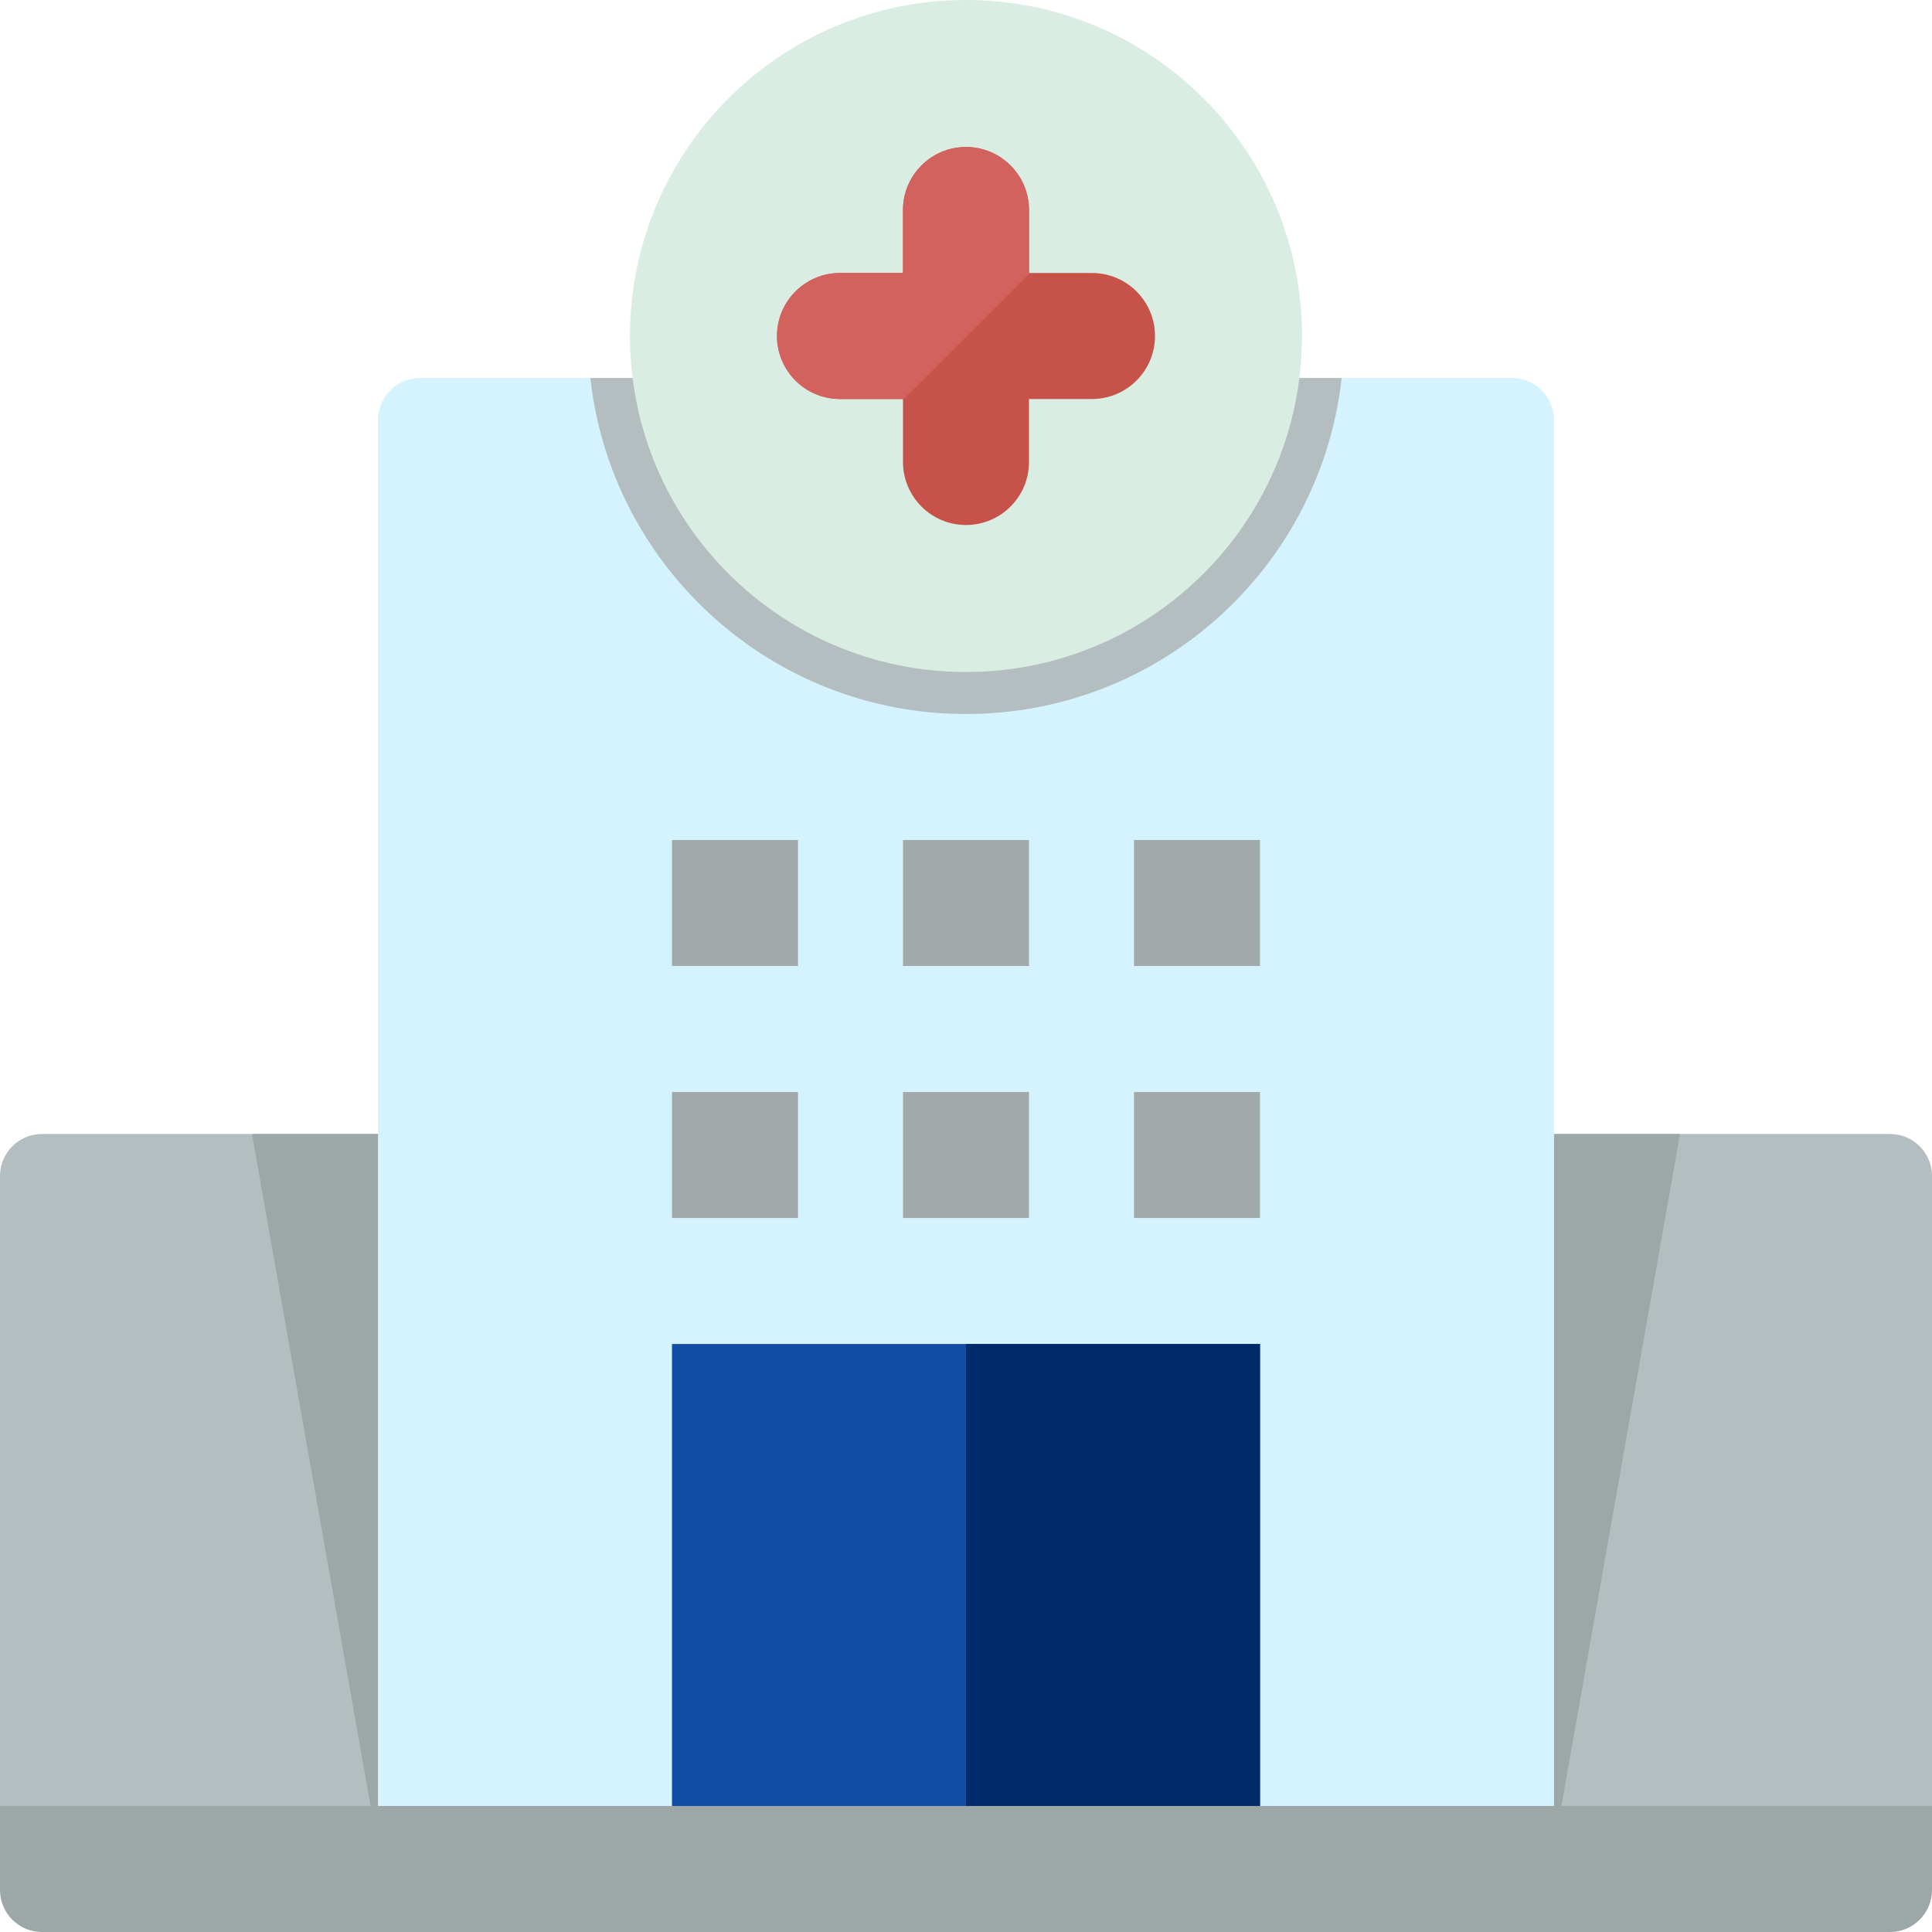 <svg width="23" height="23" viewBox="0 0 23 23" fill="none" xmlns="http://www.w3.org/2000/svg">
<g clip-path="url(#clip0_3_856)">
<path d="M23 14V22H19H18.5H0V14C0 13.724 0.224 13.5 0.5 13.5H18.5H19H22.5C22.776 13.5 23 13.724 23 14Z" fill="#B4BDBF"/>
<path d="M20 13.5L18.5 22V23H4.5V22L3 13.5H4.5H18.5H20Z" fill="#9DA7A8"/>
<path d="M18.5 5V23H4.5V5C4.5 4.724 4.724 4.5 5 4.5H18C18.276 4.5 18.5 4.724 18.5 5Z" fill="#D5F3FF"/>
<path d="M8 10H9.5V11.5H8V10Z" fill="#A2A9AA"/>
<path d="M10.75 10H12.25V11.5H10.75V10Z" fill="#A2A9AA"/>
<path d="M15 10V11.5H13.5V10H15Z" fill="#A2A9AA"/>
<path d="M8 13H9.5V14.5H8V13Z" fill="#A2A9AA"/>
<path d="M10.75 13H12.25V14.5H10.75V13Z" fill="#A2A9AA"/>
<path d="M13.5 13H15V14.5H13.5V13Z" fill="#A2A9AA"/>
<path d="M15 23H8V16H15V23Z" fill="#114CA5"/>
<path d="M15 23H11.5V16H15V23Z" fill="#002B6B"/>
<path d="M23 22.5C23 22.776 22.776 23 22.5 23H0.5C0.224 23 0 22.776 0 22.5V21.5H23V22.5Z" fill="#9DA7A8"/>
<path d="M15.972 4.5C15.723 6.75 13.816 8.5 11.5 8.5C9.184 8.5 7.277 6.75 7.028 4.5H15.972Z" fill="#B4BDBF"/>
<path d="M11.5 8C9.291 8 7.5 6.209 7.5 4C7.5 1.791 9.291 0 11.5 0C13.709 0 15.5 1.791 15.5 4C15.5 6.209 13.709 8 11.5 8Z" fill="#DAEDE3"/>
<path d="M13.75 4C13.75 4.414 13.414 4.75 13 4.75H12.25V5.5C12.25 5.914 11.914 6.25 11.5 6.25C11.086 6.25 10.75 5.914 10.75 5.5V4.75H10C9.586 4.75 9.25 4.414 9.25 4C9.25 3.586 9.586 3.25 10 3.25H10.75V2.5C10.75 2.086 11.086 1.75 11.5 1.75C11.914 1.75 12.25 2.086 12.25 2.5V3.25H13C13.414 3.25 13.75 3.586 13.75 4Z" fill="#C6524A"/>
<path d="M10.75 4.761V4.75H10C9.586 4.75 9.25 4.414 9.25 4C9.25 3.586 9.586 3.25 10 3.25H10.75V2.5C10.75 2.086 11.086 1.75 11.5 1.75C11.914 1.75 12.25 2.086 12.25 2.5V3.25H12.261L10.75 4.761Z" fill="#D3625F"/>
</g>
<defs>
<clipPath id="clip0_3_856">
<rect width="23" height="23" fill="white"/>
</clipPath>
</defs>
</svg>
